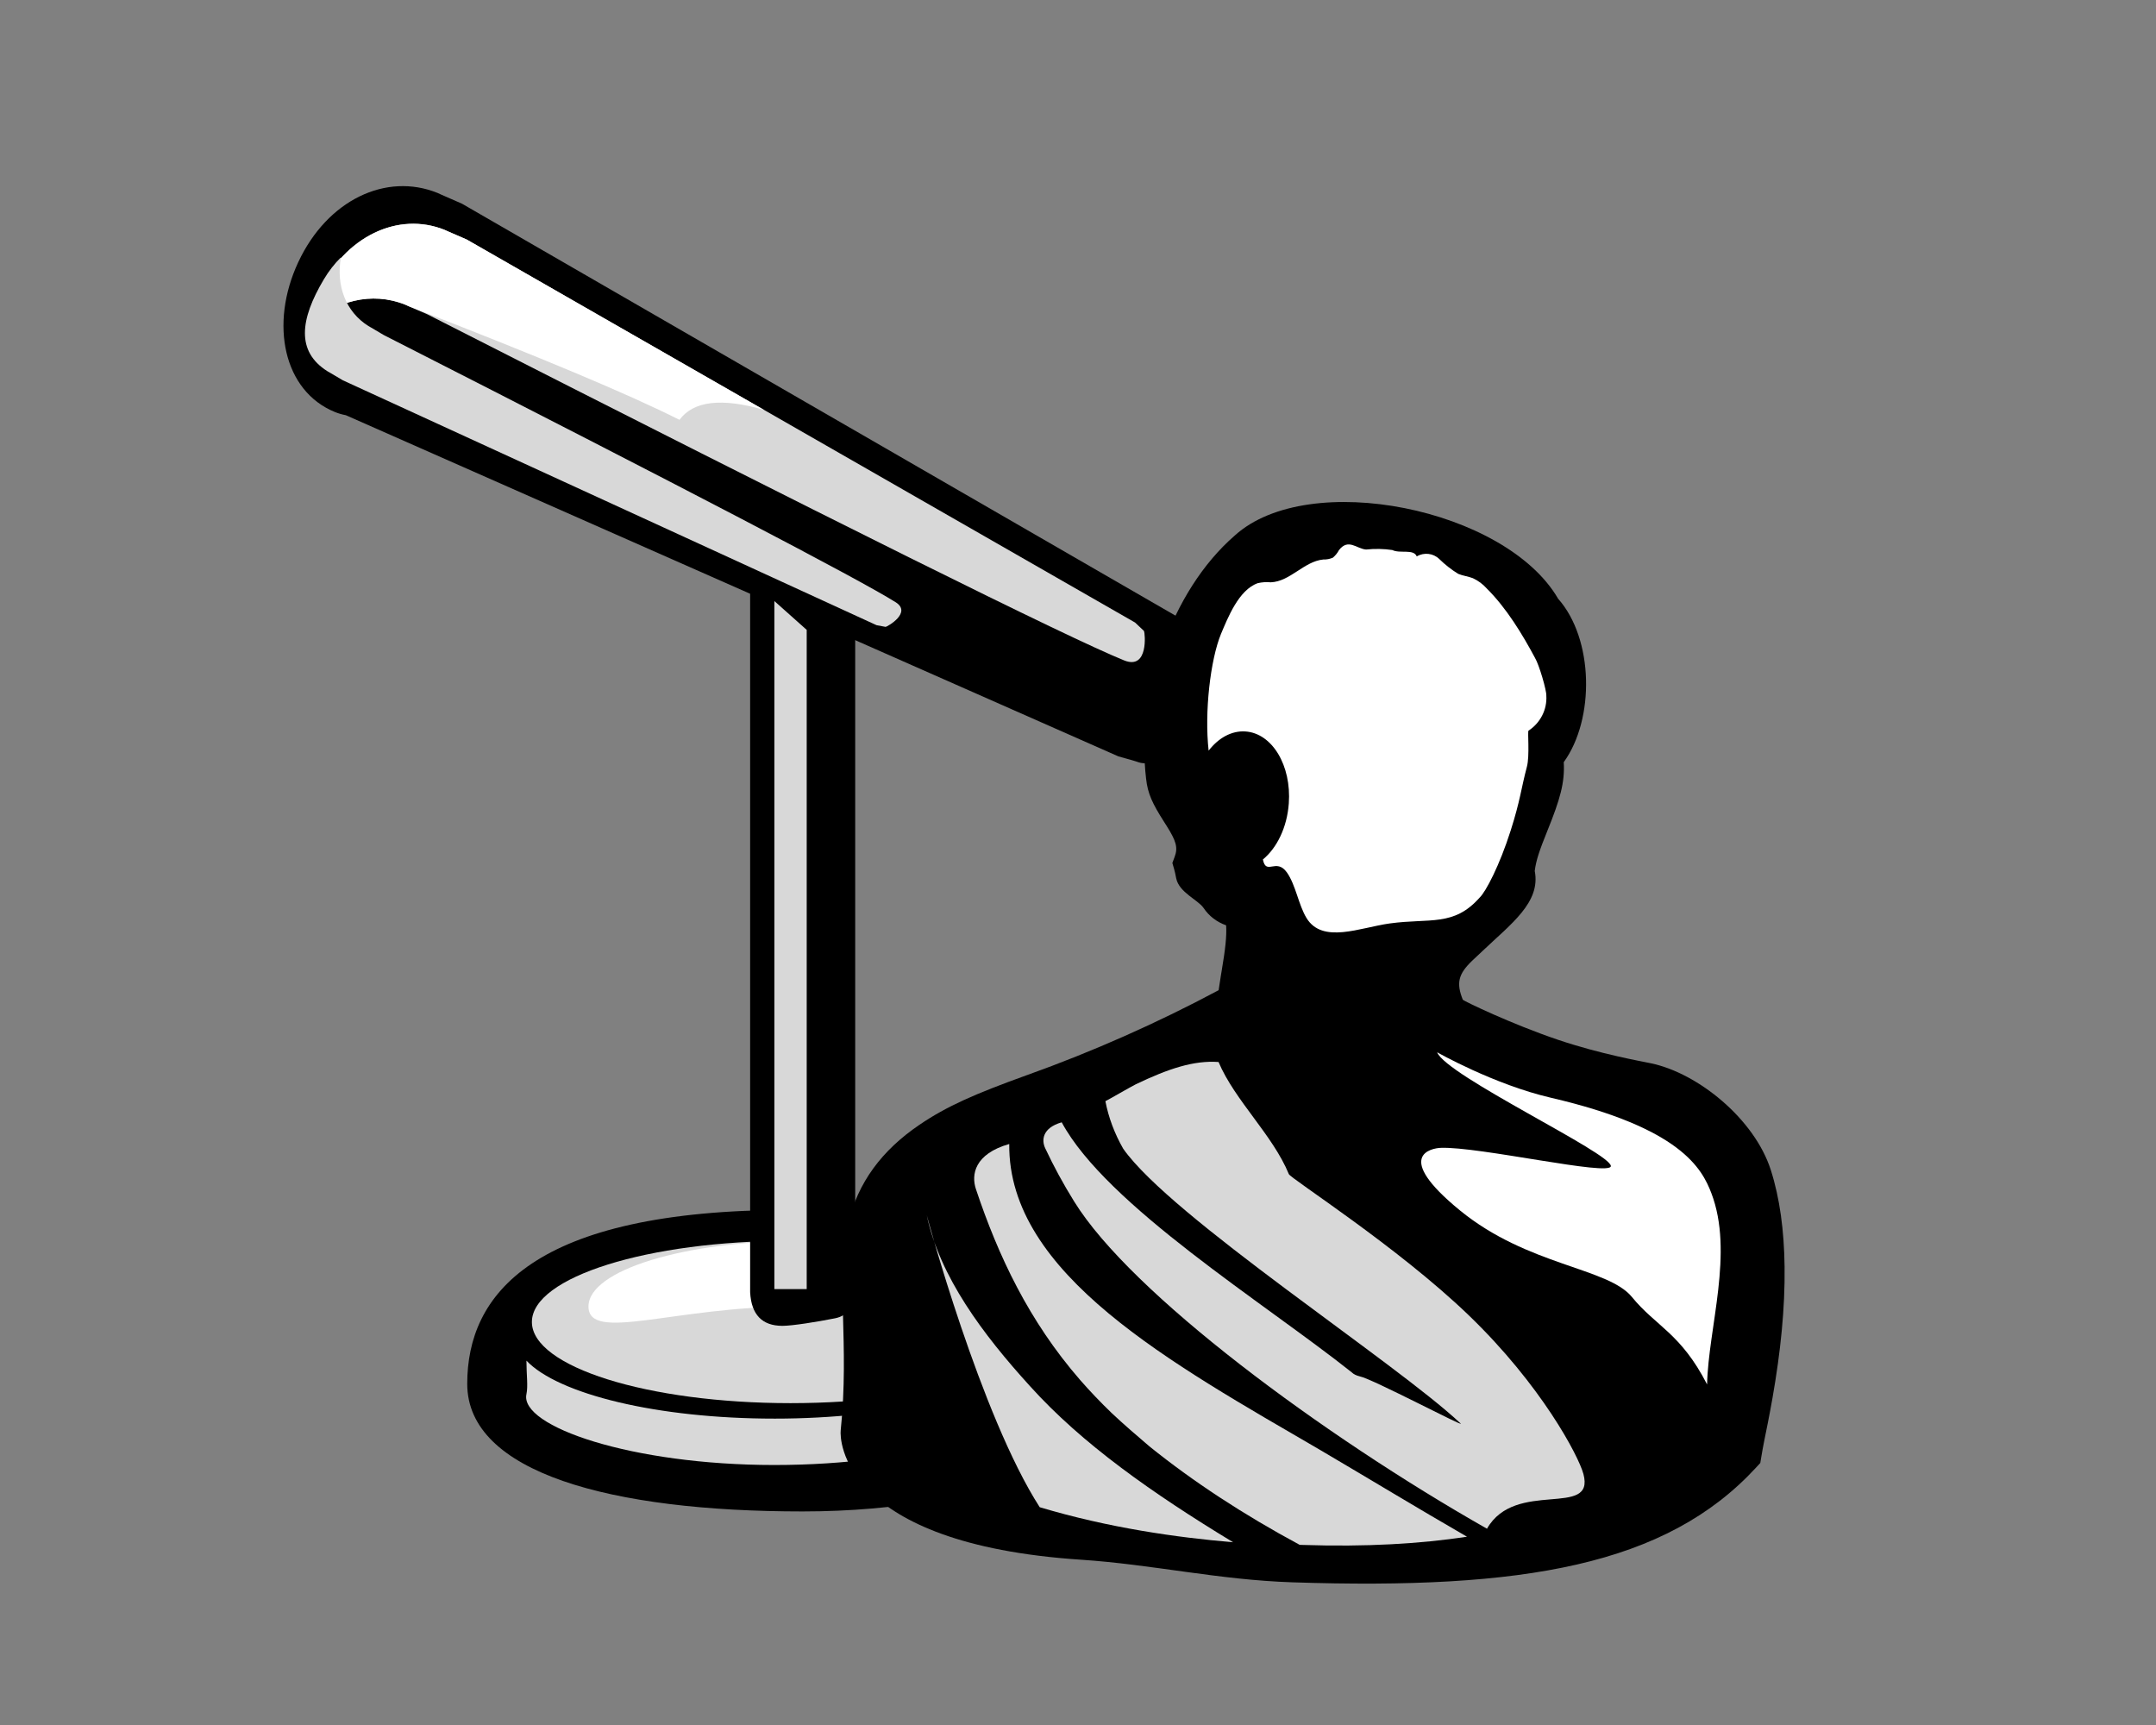 <svg viewBox="0 0 400 320" xmlns="http://www.w3.org/2000/svg">
  <rect x="0" y="0" width="400" height="320" fill="#808080" stroke="none"/>
  <g fill="none" fill-rule="evenodd">
    <g transform="matrix(-1 0 0 1 229.269 16.542)">
      <path d="M80.351 263.841c35.613 0 62.233-7.18 62.233-23.672 0-16.492-11.997-32.268-59.984-32.268-47.987 0-64.483 20.783-64.483 32.268 0 11.485 26.62 23.672 62.233 23.672z" fill="#000"/>
      <path d="M85.6 246.622c21.738 0 40.101-4.536 46-10.756 0 2.568-.323 4.727 0 6.221 1.293 5.97-19.497 13.14-46 13.14-26.503 0-47.987-6.742-47.987-15.058 0-1.495.694-2.939 1.987-4.302 5.899 6.22 24.262 10.756 46 10.756z" fill="#D8D8D8"/>
      <ellipse fill="#D8D8D8" cx="82.601" cy="228.695" rx="47.987" ry="15.058"/>
      <path d="M82.092 225.827c21.947 0 37.998 6.732 37.998 0s-17.792-12.19-39.739-12.19-39.739 5.458-39.739 12.19 19.533 0 41.48 0z" fill="#FFF"/>
      <path d="M4.78 102.044l1.832-1.741 136.955-79.061 3.734-1.632c.256-.13.519-.25.788-.359 9.523-3.854 20.435 1.281 25.837 12.825 5.402 11.543 2.709 23.968-6.814 27.822-.648.262-1.317.455-2.003.582L21.768 123.776c-2.054.563-3.189.888-3.402.974-3.809 1.542-9.398-2.828-12.483-9.759-2.231-5.012-2.542-9.991-1.103-12.947z" fill="#000"/>
      <path d="M172.305 44.176c-5.183-5.001-12.03-6.689-18.224-4.202-.244.098-.481.205-.713.322l-3.381 1.466c-75.978 38.68-119.069 60.081-129.273 64.203-4.556 1.84-3.889-5.049-3.69-5.456l1.658-1.566 123.998-71.053 3.381-1.466c.232-.117.47-.224.713-.322 8.623-3.462 18.511 1.168 23.413 11.56 1.02 2.163 1.723 4.36 2.118 6.514z" fill="#D8D8D8"/>
      <path d="M87.55 59.481l55.13-31.59 3.381-1.466c.232-.117.47-.224.713-.322 8.623-3.462 18.511 1.168 23.413 11.56 1.02 2.163 1.723 4.36 2.118 6.514-5.183-5.001-12.03-6.689-18.224-4.202-.244.098-.481.205-.713.322-24.164 9.344-40.886 16.36-50.165 21.046-2.578-3.506-7.795-4.127-15.653-1.862z" fill="#FFF"/>
      <path d="M70.604 90.988L90.098 80.264V223.169c-.216 4.162-2.215 6.243-5.998 6.243-1.747 0-6.338-.715-9.765-1.403-2.487-.499-3.731-2.422-3.731-5.768V90.988z" fill="#000"/>
      <path fill="#D8D8D8" d="M85.6 94.956l-5.998 5.349v122.289h5.998zM166.016 31.194c.935 5.275-.909 10.109-5.091 12.74-.164.103-.332.199-.504.287l-2.35 1.389c-56.407 28.718-88.062 45.239-94.966 49.562-3.082 1.93 1.513 4.521 1.852 4.579l1.683-.314 99.019-45.429 2.35-1.389c.171-.088.339-.184.504-.287 5.821-3.662 5.112-9.595.683-17.042-.922-1.55-1.999-2.924-3.181-4.096z"/>
    </g>
    <path d="M259.168 267.212c-15.633-16.554-73.083-.581-56.315-14.784 16.768-14.203 50.28-5.817 71.015-.373 20.735 5.443 30.955 20.266 28.138 26.403-2.817 6.136-27.204 5.308-42.838-11.246z" fill="#F9F9F9"/>
    <path d="M190.546 199.435c-9.678 3.49-14.906 5.782-19.996 9.245-6.903 4.697-11.395 10.637-13.226 18.386-2.332 9.871.32 22.329-1.355 38.325-.156 1.486-.064 20.987 44.585 23.946 13.225.877 25.518 3.742 39.193 4.194 42.871 1.419 69.349-3.134 86.077-21.312l.761-.827.18-1.085c.168-1.018.353-2.033.555-3.046.045-.226.488-2.411.65-3.233.317-1.601.6-3.104.875-4.668 1.497-8.522 2.344-16.629 2.246-24.394-.084-6.686-.887-12.697-2.55-17.907-3.011-9.434-13.449-17.963-22.247-19.811-1.763-.371-9.401-1.713-17.232-4.359-8.579-2.899-17.34-7.119-17.666-7.427-1.244-3.102-.855-4.765 1.753-7.26.249-.236 1.502-1.408 1.864-1.752 5.307-5.052 10.877-9.043 9.725-14.884.243-1.944.849-3.749 2.371-7.513 2.324-5.751 3.235-8.892 3.011-12.669 5.781-7.988 5.585-22.852-1.048-30.324-9.736-16.743-46.254-24.146-59.962-11.739-12.006 10.402-18.328 29.797-16.476 45.136.294 2.76 1.193 4.642 3.332 7.998.229.359.336.527.448.704 1.811 2.866 2.158 4.083 1.514 5.798l-.422 1.125.331 1.152c.116.405.2.786.382 1.698.523 2.621 4.079 4.014 5.075 5.498 1.006 1.498 2.415 2.585 4.188 3.226.124 2.072-.146 4.381-.827 8.437-.07.416-.1.598-.139.829-.179 1.076-.316 1.96-.426 2.765-11.415 6.098-23.294 11.362-35.544 15.75z" fill="#000" fill-rule="nonzero"/>
    <path d="M224.235 139.252c1.82-2.352 4.253-3.733 6.825-3.562 4.964.33 8.568 6.315 8.05 13.369-.327 4.445-2.213 8.253-4.805 10.379.599 3.052 2.469-.377 4.455 2.411 1.635 2.319 2.147 5.994 3.621 8.428 2.965 4.9 9.971 1.779 15.459 1.028 7.509-1.027 11.867.634 16.688-4.808 1.131-1.075 3.69-5.955 5.748-12.431 1.805-5.677 1.93-7.777 3.006-11.823.55-2.069.086-6.574.303-6.699 2.207-1.451 3.462-3.919 3.302-6.494.053-.985-1.328-5.714-2.097-7.002-2.333-4.365-5.293-9.255-8.963-12.889-.708-.796-1.579-1.442-2.557-1.897-.887-.354-1.86-.44-2.745-.815-1.274-.791-2.454-1.717-3.516-2.761-1.107-1.069-2.828-1.262-4.162-.467-.568-1.443-3.115-.474-4.532-1.184-1.61-.237-3.245-.268-4.864-.093-1.731-.116-3.301-2.136-5.031.106-.281.53-.663 1.004-1.124 1.398-.56.248-1.172.366-1.786.344-3.592.349-6.149 4.094-9.747 4.232-.804-.078-1.616-.025-2.403.155-3.548 1.236-5.584 6.468-6.846 9.456-1.938 4.75-3.085 14.406-2.278 21.618zM266.63 195.206c1.712 4.361 32.372 18.753 32.227 21.122-.118 1.926-24.556-3.677-31.579-3.393-1.615.065-8.97 1.349 3.608 11.624 12.578 10.274 27.427 10.584 31.878 16.039 4.451 5.455 9.086 6.728 13.949 16.226.235-10.555 5.012-24.464.789-35.495-1.742-4.549-5.694-12.105-29.766-17.69-10.572-2.452-21.106-8.433-21.106-8.433z" fill="#FFF" fill-rule="nonzero"/>
    <path d="M192.901 279.6c12.809 3.829 25.469 5.621 35.877 6.498-.072-.044-.145-.088-.217-.131-14.644-8.893-27.821-18.115-37.477-28.839-8.734-9.592-16.738-20.306-19.146-31.709-.014.047 10.004 37.173 20.962 54.181z" fill="#D8D8D8"/>
    <path d="M241.676 286.597c11.75.388 21.825-.206 30.493-1.524-9.157-5.286-18.049-10.685-27.095-16.006-27.681-16.134-58.09-32.694-57.83-56.849-6.479 1.854-7.07 5.724-6.182 8.372 4.139 12.396 9.82 24.46 19.326 35.4 1.829 2.091 3.786 4.142 5.872 6.151 2.226 2.094 4.611 4.144 6.991 6.174 8.123 6.543 17.435 12.643 27.875 18.264.185.006.369.013.551.019z" fill="#D8D8D8"/>
    <path d="M293.764 273.415c-.909-3.342-7.782-16.446-21.296-29.448-13.24-12.738-33.133-25.405-33.352-26.165-3.02-7.311-9.997-13.613-13.041-20.793-4.618-.322-9.285 1.231-15.379 4.148-.805.385-4.886 2.769-5.613 3.121.594 3.061 1.699 6.009 3.306 8.819 8.855 12.626 50.383 39.513 62.603 50.97.906.851-16.424-8.305-18.709-8.737-.662-.164-1.172-.418-1.49-.744-16.142-12.844-45.52-30.991-53.817-46.39-3.633 1.048-3.77 3.342-3.042 4.846 1.556 3.32 3.335 6.591 5.336 9.812 10.507 17.067 46.167 43.451 76.608 60.735 5.277-9.275 20.13-1.856 17.887-10.174z" fill="#D8D8D8"/>
  </g>
</svg>
